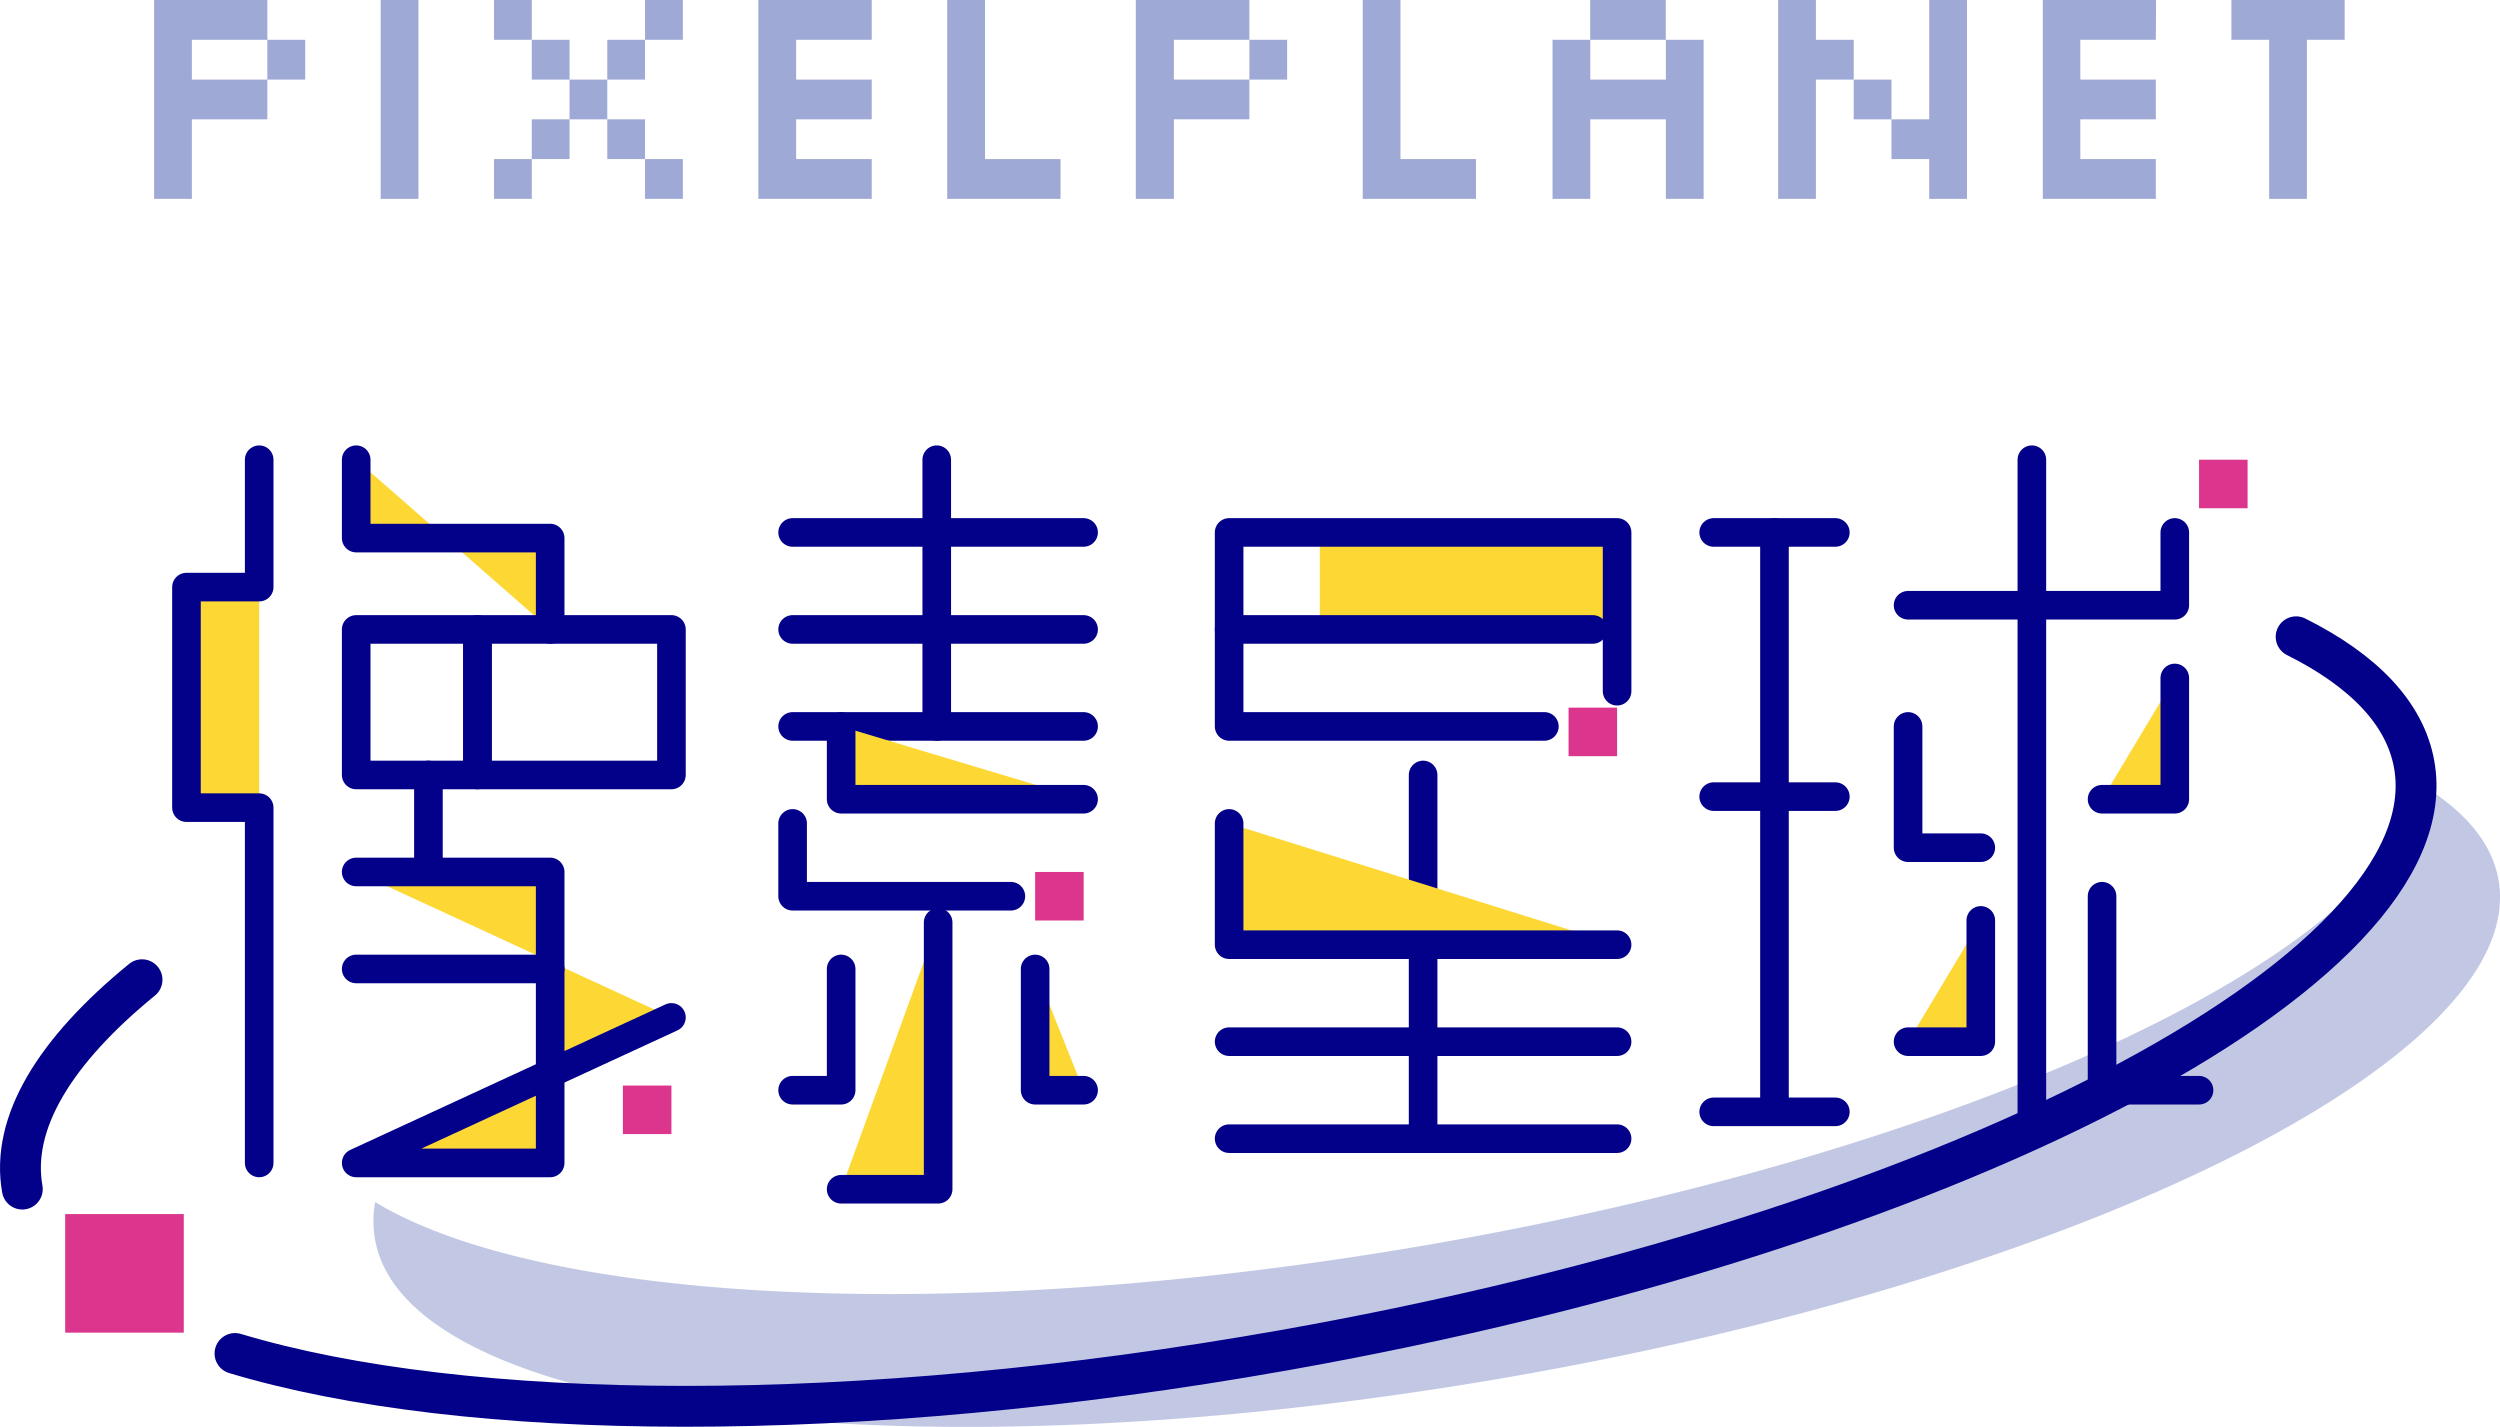 <svg xmlns="http://www.w3.org/2000/svg" viewBox="0 0 305.95 174.63"><defs><style>.cls-1,.cls-8{fill:#8693ca;}.cls-1{opacity:0.5;}.cls-2,.cls-6{fill:none;}.cls-2,.cls-5,.cls-6{stroke:#03008a;stroke-linecap:round;stroke-linejoin:round;}.cls-2{stroke-width:5px;}.cls-3{fill:#db358d;}.cls-4,.cls-5{fill:#fdd835;}.cls-5,.cls-6{stroke-width:3.5px;}.cls-7{opacity:0.8;}</style></defs><g id="图层_2" data-name="图层 2"><g id="图层_1-2" data-name="图层 1"><path class="cls-1" d="M305.76,107.63c-.81-4.5-4.11-8.39-9.47-11.62-3.9,20.75-56.14,45.23-122.86,56.56-56.84,9.65-107.13,6.86-127.52-5.46a12.93,12.93,0,0,0,0,4.64c3.89,21.62,65.21,29.26,137,17.08S309.64,129.24,305.76,107.63Z"/><path class="cls-2" d="M2.73,145.52c-1.44-8.11,4-16.92,14.65-25.62"/><path class="cls-2" d="M281,77.93c8.26,4.13,13.34,9.38,14.45,15.64,4.48,25.23-57.41,57.32-138.25,71.66-52.65,9.34-100.34,8.86-128.44.41"/><rect class="cls-3" x="191.96" y="86.6" width="5.94" height="5.94"/><rect class="cls-3" x="76.23" y="132.85" width="5.94" height="5.94"/><rect class="cls-3" x="269.12" y="56.26" width="5.94" height="5.94"/><rect class="cls-4" x="161.52" y="65.16" width="36.38" height="11.87"/><polyline class="cls-5" points="31.72 56.26 31.72 71.85 22.82 71.85 22.82 98.84 31.72 98.84 31.72 142.32"/><polyline class="cls-5" points="43.59 56.26 43.59 65.85 67.33 65.85 67.33 77.03"/><rect class="cls-6" x="58.43" y="77.03" width="23.74" height="17.81"/><rect class="cls-6" x="43.59" y="77.03" width="14.84" height="17.81"/><line class="cls-5" x1="52.43" y1="94.84" x2="52.43" y2="106.71"/><line class="cls-5" x1="114.64" y1="56.26" x2="114.64" y2="88.9"/><polyline class="cls-5" points="43.59 106.71 67.33 106.71 67.33 142.32 43.59 142.32 82.17 124.51"/><line class="cls-5" x1="43.59" y1="118.58" x2="67.33" y2="118.58"/><line class="cls-5" x1="97" y1="65.16" x2="132.61" y2="65.16"/><line class="cls-5" x1="97" y1="77.03" x2="132.61" y2="77.03"/><line class="cls-5" x1="174.16" y1="94.84" x2="174.16" y2="139.35"/><line class="cls-5" x1="150.42" y1="127.48" x2="197.9" y2="127.48"/><line class="cls-5" x1="150.42" y1="139.35" x2="197.9" y2="139.35"/><line class="cls-5" x1="97" y1="88.9" x2="132.61" y2="88.9"/><line class="cls-5" x1="217.16" y1="65.16" x2="217.16" y2="134.87"/><line class="cls-5" x1="209.72" y1="65.16" x2="224.61" y2="65.16"/><line class="cls-5" x1="248.66" y1="56.26" x2="248.66" y2="137.7"/><line class="cls-5" x1="209.72" y1="97.49" x2="224.61" y2="97.49"/><line class="cls-5" x1="209.72" y1="136.07" x2="224.61" y2="136.07"/><polyline class="cls-5" points="102.94 88.9 102.94 97.81 132.61 97.81"/><polyline class="cls-6" points="97 100.77 97 109.68 123.71 109.68"/><polyline class="cls-5" points="150.42 100.77 150.42 115.61 197.9 115.61"/><polyline class="cls-5" points="114.81 112.89 114.81 145.54 102.94 145.54"/><polyline class="cls-6" points="102.94 118.58 102.94 133.42 97 133.42"/><polyline class="cls-5" points="126.68 118.58 126.68 133.42 132.61 133.42"/><polyline class="cls-6" points="189 88.9 150.42 88.9 150.42 65.16 197.9 65.16 197.9 84.59"/><line class="cls-5" x1="150.42" y1="77.03" x2="194.93" y2="77.03"/><polyline class="cls-6" points="233.51 88.9 233.51 103.74 242.41 103.74"/><polyline class="cls-5" points="257.25 97.81 266.15 97.81 266.15 82.97"/><polyline class="cls-5" points="242.41 112.64 242.41 127.48 233.51 127.48"/><polyline class="cls-6" points="257.25 109.68 257.25 133.42 269.12 133.42"/><polyline class="cls-6" points="266.15 65.16 266.15 74.07 233.51 74.07"/><rect class="cls-3" x="126.68" y="106.71" width="5.94" height="5.94"/><rect class="cls-3" x="7.98" y="148.58" width="14.51" height="14.51"/><g class="cls-7"><path class="cls-8" d="M18.86,24.34V0H32.72V4.87H23.48V9.74h9.24V14.6H23.48v9.74ZM32.72,4.87h4.63V9.74H32.72Z"/><path class="cls-8" d="M46.59,24.34V0h4.62V24.34Z"/><path class="cls-8" d="M60.46,0h4.62V4.87H60.46Zm0,19.47h4.62v4.87H60.46Zm4.62-14.6H69.7V9.74H65.08Zm0,9.73H69.7v4.87H65.08ZM69.7,9.74h4.62V14.6H69.7Zm4.62-4.87h4.62V9.74H74.32Zm0,9.73h4.62v4.87H74.32ZM78.94,0h4.63V4.87H78.94Zm0,19.47h4.63v4.87H78.94Z"/><path class="cls-8" d="M106.68,4.87H97.43V9.74h9.25V14.6H97.43v4.87h9.25v4.87H92.81V0h13.87Z"/><path class="cls-8" d="M120.55,19.47h9.24v4.87H115.92V0h4.63Z"/><path class="cls-8" d="M139,24.34V0H152.9V4.87h-9.24V9.74h9.24V14.6h-9.24v9.74ZM152.9,4.87h4.62V9.74H152.9Z"/><path class="cls-8" d="M171.39,19.47h9.24v4.87H166.77V0h4.62Z"/><path class="cls-8" d="M190,24.34V4.87h4.62V9.74h9.25V4.87h4.62V24.34h-4.62V14.6h-9.25v9.74ZM194.61,0V4.87h9.25V0Z"/><path class="cls-8" d="M217.61,24.34V0h4.62V24.34Zm4.62-19.47h4.63V9.74h-4.63Zm4.63,4.87h4.62V14.6h-4.62Zm4.62,4.86h4.62v4.87h-4.62Zm4.62,9.74V0h4.62V24.34Z"/><path class="cls-8" d="M263.83,4.87h-9.24V9.74h9.24V14.6h-9.24v4.87h9.24v4.87H250V0h13.86Z"/><path class="cls-8" d="M277.7,24.34V4.87h-4.62V0h13.86V4.87h-4.62V24.34Z"/></g></g></g></svg>